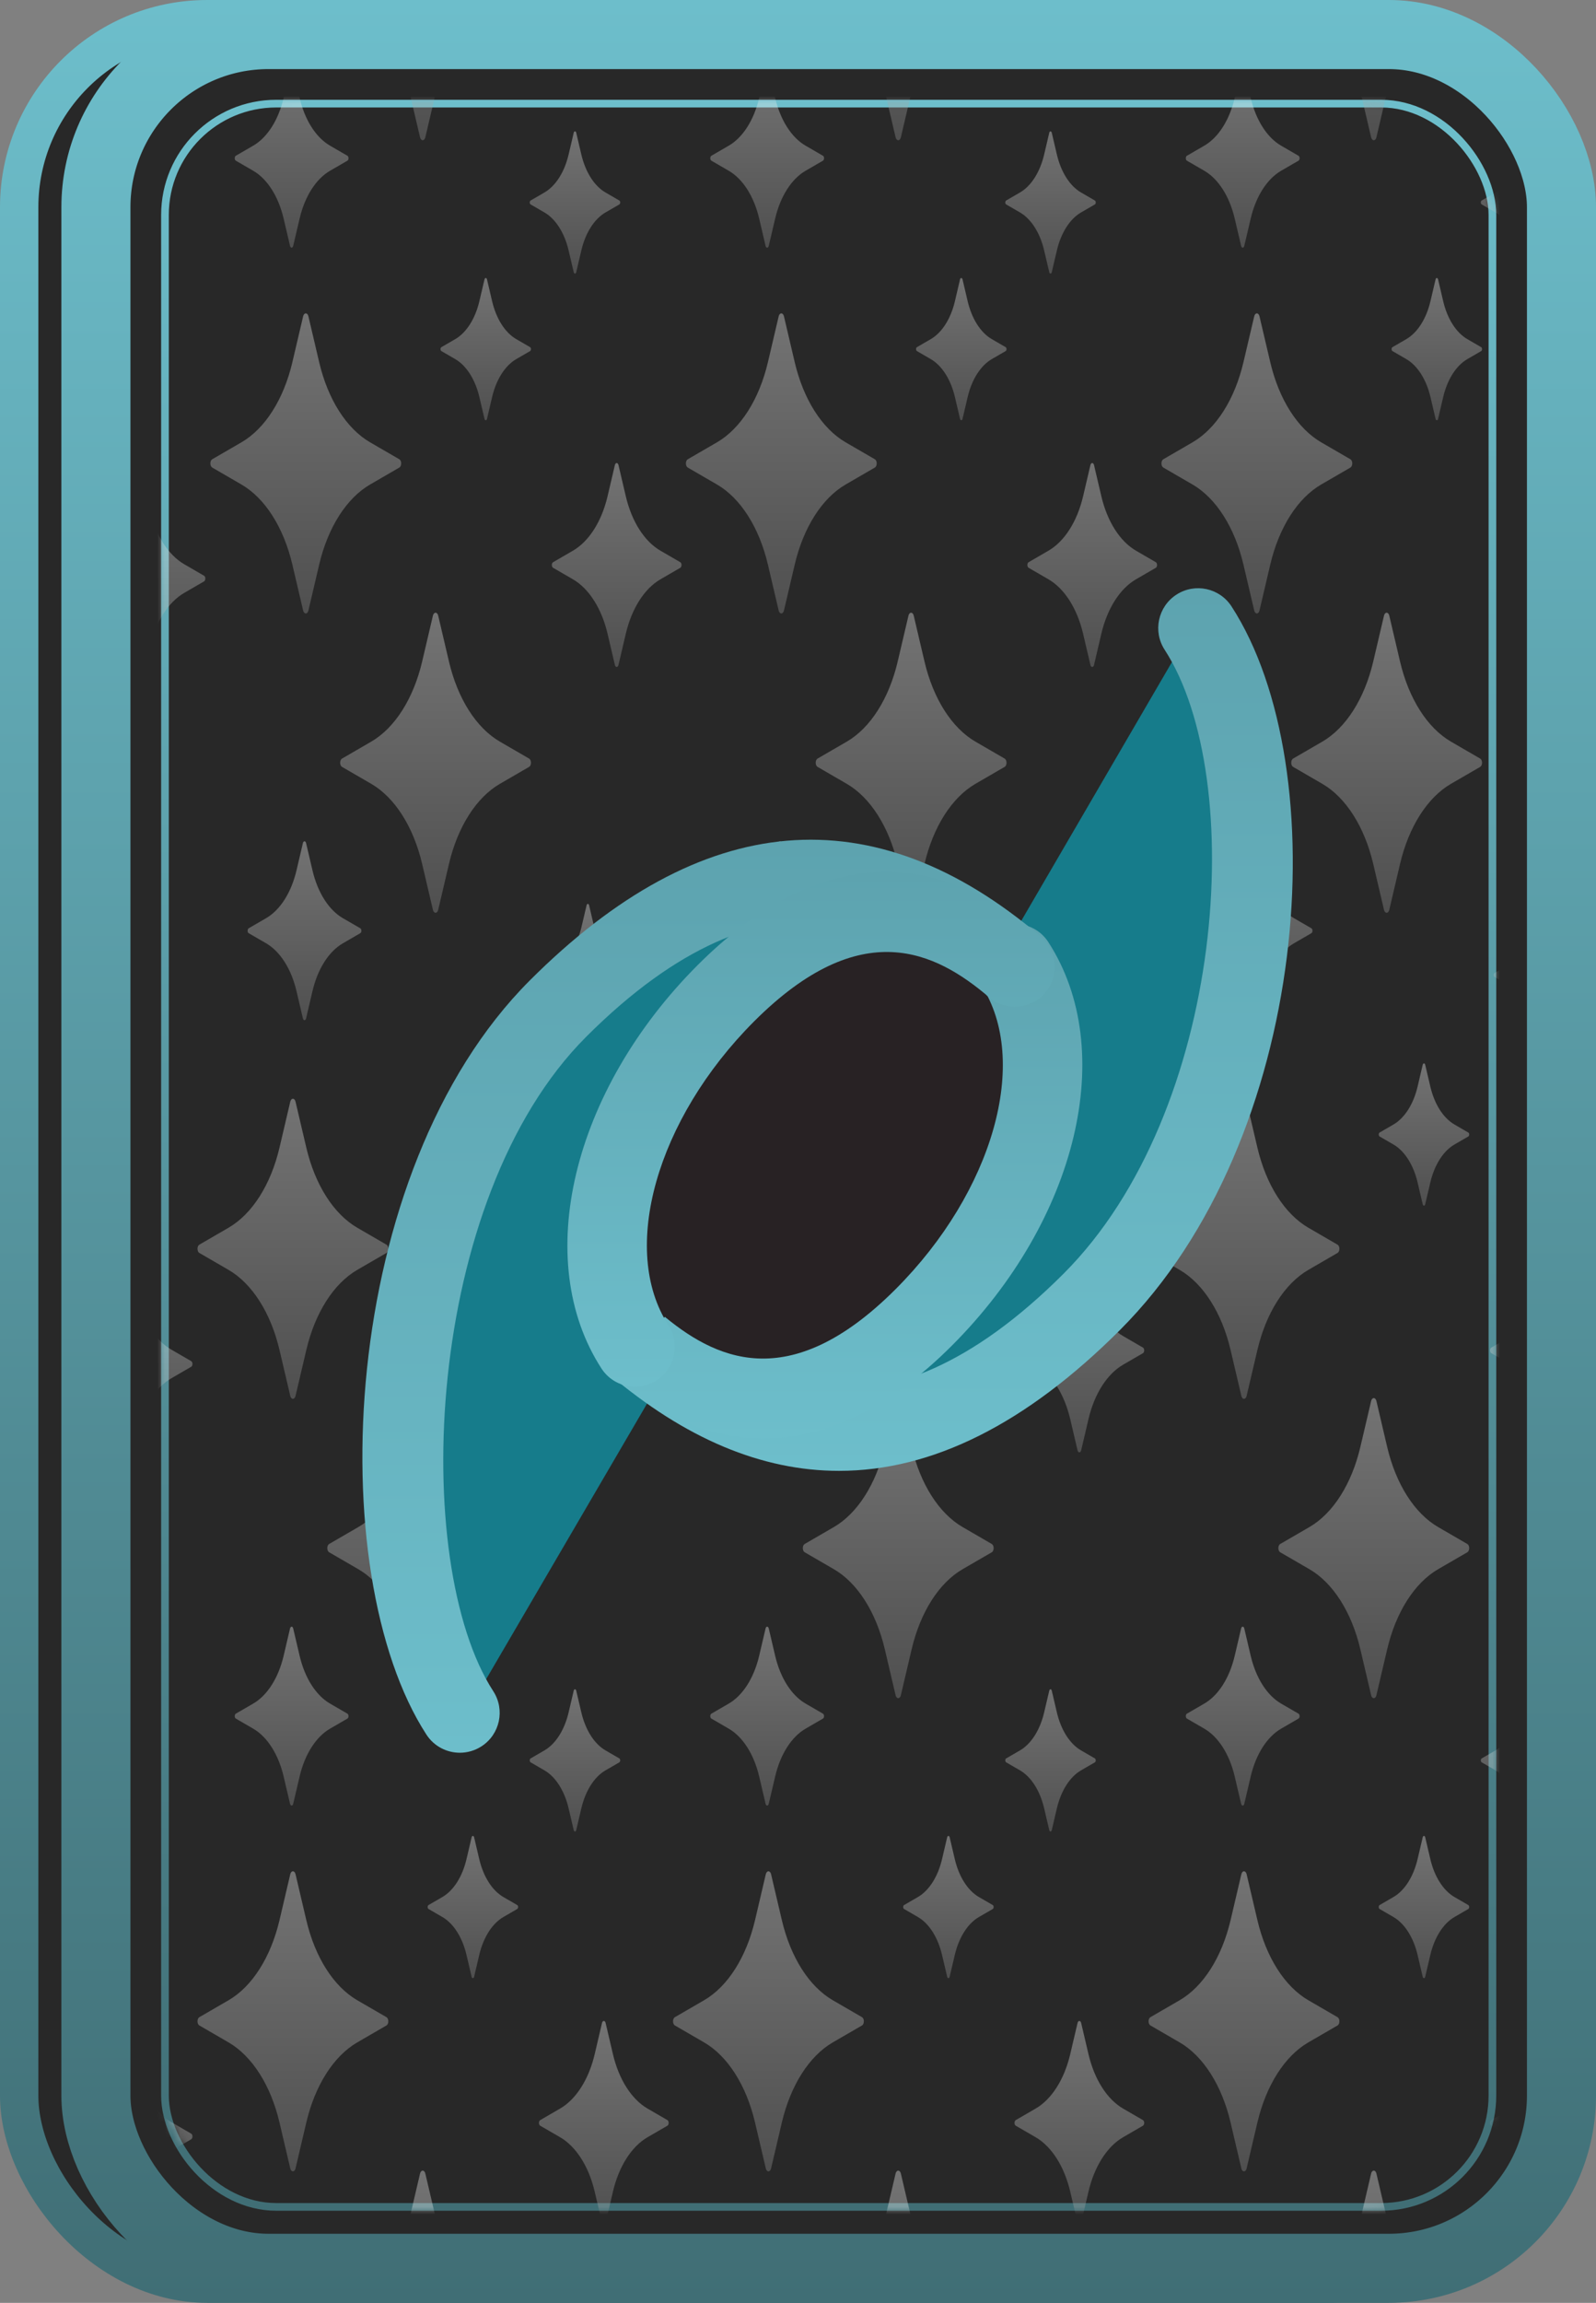 <svg width="208" height="300" viewBox="0 0 208 300" fill="none" xmlns="http://www.w3.org/2000/svg">
<rect x="0" y="0" width="208" height="300" fill="#808080" stroke="none"/>
<rect x="2.5" y="2.5" width="195" height="295" rx="24.5" fill="#282828" stroke="url(#paint0_linear_38_2803)" stroke-width="5"/>
<rect x="12.5" y="4.5" width="191" height="291" rx="22.5" fill="#282828" stroke="url(#paint1_linear_38_2803)" stroke-width="9"/>
<rect x="21.5" y="13.5" width="173" height="274" rx="14.5" fill="#282828" stroke="url(#paint2_linear_38_2803)"/>
<mask id="mask0_38_2803" style="mask-type:alpha" maskUnits="userSpaceOnUse" x="21" y="13" width="174" height="275">
<rect x="21.5" y="13.5" width="173" height="274" rx="16.5" fill="#282224" stroke="url(#paint3_linear_38_2803)"/>
</mask>
<g mask="url(#mask0_38_2803)">
<path d="M160.378 175.875L161.782 181.858C161.834 182.083 161.971 182.232 162.123 182.232C162.276 182.232 162.412 182.083 162.465 181.858L163.869 175.875C165.005 171.032 167.434 167.215 170.515 165.429L174.32 163.223C174.463 163.14 174.559 162.926 174.559 162.686C174.559 162.446 174.463 162.232 174.32 162.149L170.514 159.942C167.434 158.156 165.005 154.339 163.869 149.497L162.465 143.514C162.412 143.289 162.276 143.14 162.123 143.14C161.971 143.14 161.834 143.289 161.782 143.514L160.378 149.497C159.242 154.339 156.813 158.156 153.732 159.942L149.926 162.149C149.783 162.232 149.688 162.446 149.688 162.686C149.688 162.926 149.783 163.14 149.926 163.223L153.732 165.429C156.813 167.215 159.242 171.032 160.378 175.875Z" fill="url(#paint4_linear_38_2803)" fill-opacity="0.35"/>
<path d="M191.235 201.143L187.429 198.937C184.348 197.151 181.919 193.333 180.783 188.491L179.38 182.509C179.327 182.284 179.19 182.134 179.038 182.134C178.885 182.134 178.749 182.284 178.696 182.509L177.292 188.49C176.156 193.333 173.728 197.151 170.647 198.937L166.841 201.143C166.698 201.226 166.603 201.44 166.603 201.68C166.603 201.919 166.698 202.134 166.841 202.217L170.647 204.423C173.728 206.209 176.156 210.027 177.292 214.869L178.696 220.852C178.749 221.077 178.885 221.226 179.038 221.226C179.19 221.226 179.327 221.077 179.38 220.852L180.783 214.869C181.919 210.027 184.348 206.209 187.429 204.423L191.235 202.217C191.378 202.134 191.473 201.919 191.473 201.68C191.473 201.44 191.378 201.226 191.235 201.143Z" fill="url(#paint5_linear_38_2803)" fill-opacity="0.35"/>
<path d="M210.932 175.555L208.345 174.056C206.252 172.842 204.601 170.248 203.829 166.957L202.875 162.891C202.839 162.738 202.746 162.637 202.643 162.637C202.539 162.637 202.446 162.738 202.41 162.891L201.457 166.956C200.685 170.248 199.034 172.842 196.94 174.056L194.354 175.555C194.256 175.611 194.192 175.757 194.192 175.92C194.192 176.083 194.256 176.229 194.354 176.285L196.94 177.784C199.034 178.998 200.685 181.593 201.457 184.884L202.41 188.95C202.446 189.102 202.539 189.204 202.643 189.204C202.746 189.204 202.839 189.102 202.875 188.95L203.829 184.884C204.601 181.592 206.251 178.998 208.345 177.784L210.932 176.285C211.029 176.229 211.094 176.083 211.094 175.92C211.094 175.757 211.029 175.611 210.932 175.555Z" fill="url(#paint6_linear_38_2803)" fill-opacity="0.35"/>
<path d="M204.666 229.076L202.862 228.03C201.402 227.183 200.25 225.373 199.712 223.078L199.046 220.243C199.021 220.136 198.957 220.065 198.884 220.065C198.812 220.065 198.747 220.136 198.722 220.243L198.057 223.078C197.518 225.374 196.367 227.183 194.907 228.03L193.102 229.076C193.034 229.115 192.989 229.217 192.989 229.33C192.989 229.444 193.034 229.546 193.102 229.585L194.906 230.631C196.367 231.478 197.518 233.288 198.057 235.583L198.722 238.419C198.747 238.526 198.812 238.596 198.884 238.596C198.957 238.596 199.022 238.526 199.046 238.419L199.712 235.583C200.251 233.288 201.402 231.478 202.863 230.631L204.667 229.585C204.734 229.546 204.78 229.444 204.78 229.33C204.78 229.217 204.734 229.115 204.666 229.076Z" fill="url(#paint7_linear_38_2803)" fill-opacity="0.35"/>
<path d="M191.36 147.542L189.556 146.496C188.095 145.65 186.944 143.84 186.406 141.545L185.74 138.709C185.715 138.602 185.65 138.531 185.578 138.531C185.506 138.531 185.441 138.602 185.416 138.709L184.751 141.544C184.212 143.84 183.061 145.65 181.6 146.496L179.796 147.542C179.728 147.581 179.683 147.683 179.683 147.797C179.683 147.91 179.728 148.012 179.796 148.051L181.6 149.097C183.061 149.944 184.212 151.754 184.751 154.05L185.416 156.885C185.441 156.992 185.506 157.063 185.578 157.063C185.65 157.063 185.715 156.992 185.74 156.885L186.406 154.049C186.944 151.753 188.095 149.944 189.556 149.098L191.36 148.051C191.428 148.012 191.473 147.91 191.473 147.797C191.473 147.683 191.428 147.581 191.36 147.542Z" fill="url(#paint8_linear_38_2803)" fill-opacity="0.35"/>
<path d="M169.23 223.246L166.96 221.931C165.123 220.866 163.675 218.59 162.997 215.702L162.16 212.135C162.129 212.001 162.047 211.911 161.957 211.911C161.866 211.911 161.784 212.001 161.753 212.135L160.916 215.701C160.239 218.589 158.79 220.866 156.953 221.931L154.684 223.246C154.598 223.295 154.542 223.423 154.542 223.566C154.542 223.709 154.599 223.837 154.684 223.886L156.953 225.202C158.79 226.267 160.238 228.543 160.916 231.431L161.753 234.998C161.784 235.132 161.866 235.221 161.957 235.221C162.047 235.221 162.129 235.132 162.16 234.998L162.997 231.431C163.675 228.543 165.123 226.267 166.96 225.202L169.23 223.886C169.315 223.837 169.371 223.709 169.371 223.566C169.371 223.423 169.315 223.295 169.23 223.246Z" fill="url(#paint9_linear_38_2803)" fill-opacity="0.35"/>
<path d="M98.403 175.875L99.806 181.858C99.859 182.083 99.996 182.232 100.148 182.232C100.301 182.232 100.437 182.083 100.49 181.858L101.893 175.875C103.03 171.032 105.458 167.215 108.539 165.429L112.345 163.223C112.488 163.14 112.583 162.926 112.583 162.686C112.583 162.446 112.488 162.232 112.345 162.149L108.539 159.942C105.458 158.156 103.029 154.339 101.893 149.497L100.49 143.514C100.437 143.289 100.301 143.14 100.148 143.14C99.996 143.14 99.859 143.289 99.806 143.514L98.403 149.497C97.266 154.339 94.838 158.156 91.757 159.942L87.951 162.149C87.808 162.232 87.713 162.446 87.713 162.686C87.713 162.926 87.808 163.14 87.951 163.223L91.757 165.429C94.838 167.215 97.266 171.032 98.403 175.875Z" fill="url(#paint10_linear_38_2803)" fill-opacity="0.35"/>
<path d="M129.259 201.143L125.454 198.937C122.373 197.151 119.944 193.333 118.808 188.491L117.404 182.509C117.352 182.284 117.215 182.134 117.063 182.134C116.91 182.134 116.774 182.284 116.721 182.509L115.317 188.49C114.181 193.333 111.752 197.151 108.671 198.937L104.866 201.143C104.723 201.226 104.628 201.44 104.628 201.68C104.628 201.919 104.723 202.134 104.866 202.217L108.672 204.423C111.752 206.209 114.181 210.027 115.317 214.869L116.721 220.852C116.774 221.077 116.91 221.226 117.063 221.226C117.215 221.226 117.352 221.077 117.404 220.852L118.808 214.869C119.944 210.027 122.373 206.209 125.454 204.423L129.26 202.217C129.403 202.134 129.498 201.919 129.498 201.68C129.498 201.44 129.403 201.226 129.259 201.143Z" fill="url(#paint11_linear_38_2803)" fill-opacity="0.35"/>
<path d="M148.957 175.555L146.37 174.056C144.276 172.842 142.626 170.248 141.854 166.957L140.9 162.891C140.864 162.738 140.771 162.637 140.667 162.637C140.564 162.637 140.471 162.738 140.435 162.891L139.481 166.956C138.709 170.248 137.059 172.842 134.965 174.056L132.378 175.555C132.281 175.611 132.216 175.757 132.216 175.92C132.216 176.083 132.281 176.229 132.378 176.285L134.965 177.784C137.059 178.998 138.709 181.593 139.481 184.884L140.435 188.95C140.471 189.102 140.564 189.204 140.667 189.204C140.771 189.204 140.864 189.102 140.9 188.95L141.854 184.884C142.626 181.592 144.276 178.998 146.37 177.784L148.957 176.285C149.054 176.229 149.119 176.083 149.119 175.92C149.119 175.757 149.054 175.611 148.957 175.555Z" fill="url(#paint12_linear_38_2803)" fill-opacity="0.35"/>
<path d="M142.691 229.076L140.887 228.03C139.426 227.183 138.275 225.373 137.736 223.078L137.071 220.243C137.046 220.136 136.981 220.065 136.909 220.065C136.836 220.065 136.772 220.136 136.747 220.243L136.081 223.078C135.543 225.374 134.391 227.183 132.931 228.03L131.127 229.076C131.059 229.115 131.014 229.217 131.014 229.33C131.014 229.444 131.059 229.546 131.127 229.585L132.931 230.631C134.392 231.478 135.543 233.288 136.081 235.583L136.747 238.419C136.772 238.526 136.837 238.596 136.909 238.596C136.981 238.596 137.046 238.526 137.071 238.419L137.737 235.583C138.275 233.288 139.426 231.478 140.887 230.631L142.691 229.585C142.759 229.546 142.804 229.444 142.804 229.33C142.804 229.217 142.759 229.115 142.691 229.076Z" fill="url(#paint13_linear_38_2803)" fill-opacity="0.35"/>
<path d="M129.385 147.542L127.58 146.496C126.12 145.65 124.969 143.84 124.43 141.545L123.765 138.709C123.74 138.602 123.675 138.531 123.603 138.531C123.531 138.531 123.466 138.602 123.441 138.709L122.776 141.544C122.237 143.84 121.085 145.65 119.625 146.496L117.821 147.542C117.753 147.581 117.708 147.683 117.708 147.797C117.708 147.91 117.753 148.012 117.821 148.051L119.625 149.097C121.085 149.944 122.237 151.754 122.776 154.05L123.441 156.885C123.466 156.992 123.531 157.063 123.603 157.063C123.675 157.063 123.74 156.992 123.765 156.885L124.43 154.049C124.969 151.753 126.12 149.944 127.581 149.098L129.385 148.051C129.453 148.012 129.498 147.91 129.498 147.797C129.498 147.683 129.453 147.581 129.385 147.542Z" fill="url(#paint14_linear_38_2803)" fill-opacity="0.35"/>
<path d="M107.254 223.246L104.985 221.931C103.148 220.866 101.7 218.59 101.022 215.702L100.185 212.135C100.153 212.001 100.072 211.911 99.981 211.911C99.89 211.911 99.809 212.001 99.777 212.135L98.941 215.701C98.263 218.589 96.815 220.866 94.978 221.931L92.709 223.246C92.623 223.295 92.567 223.423 92.567 223.566C92.567 223.709 92.623 223.837 92.709 223.886L94.978 225.202C96.815 226.267 98.263 228.543 98.941 231.431L99.777 234.998C99.809 235.132 99.89 235.221 99.981 235.221C100.072 235.221 100.154 235.132 100.185 234.998L101.022 231.431C101.699 228.543 103.147 226.267 104.985 225.202L107.254 223.886C107.34 223.837 107.396 223.709 107.396 223.566C107.396 223.423 107.34 223.295 107.254 223.246Z" fill="url(#paint15_linear_38_2803)" fill-opacity="0.35"/>
<path d="M36.428 175.875L37.831 181.858C37.884 182.083 38.02 182.232 38.173 182.232C38.325 182.232 38.462 182.083 38.514 181.858L39.918 175.875C41.054 171.032 43.483 167.215 46.564 165.429L50.37 163.223C50.513 163.14 50.608 162.926 50.608 162.686C50.608 162.446 50.513 162.232 50.37 162.149L46.564 159.942C43.483 158.156 41.054 154.339 39.918 149.497L38.514 143.514C38.462 143.289 38.325 143.14 38.173 143.14C38.02 143.14 37.884 143.289 37.831 143.514L36.428 149.497C35.291 154.339 32.863 158.156 29.782 159.942L25.976 162.149C25.832 162.232 25.738 162.446 25.738 162.686C25.738 162.926 25.832 163.14 25.976 163.223L29.781 165.429C32.862 167.215 35.291 171.032 36.428 175.875Z" fill="url(#paint16_linear_38_2803)" fill-opacity="0.35"/>
<path d="M67.284 201.143L63.478 198.937C60.397 197.151 57.969 193.333 56.833 188.491L55.429 182.509C55.376 182.284 55.24 182.134 55.087 182.134C54.935 182.134 54.798 182.284 54.745 182.509L53.342 188.49C52.206 193.333 49.777 197.151 46.696 198.937L42.89 201.143C42.747 201.226 42.652 201.44 42.652 201.68C42.652 201.919 42.747 202.134 42.89 202.217L46.696 204.423C49.777 206.209 52.206 210.027 53.342 214.869L54.745 220.852C54.798 221.077 54.935 221.226 55.087 221.226C55.24 221.226 55.376 221.077 55.429 220.852L56.833 214.869C57.969 210.027 60.397 206.209 63.478 204.423L67.284 202.217C67.427 202.134 67.522 201.919 67.522 201.68C67.522 201.44 67.427 201.226 67.284 201.143Z" fill="url(#paint17_linear_38_2803)" fill-opacity="0.35"/>
<path d="M86.982 175.555L84.395 174.056C82.301 172.842 80.651 170.248 79.879 166.957L78.925 162.891C78.889 162.738 78.796 162.637 78.692 162.637C78.589 162.637 78.496 162.738 78.46 162.891L77.506 166.956C76.734 170.248 75.084 172.842 72.99 174.056L70.403 175.555C70.306 175.611 70.241 175.757 70.241 175.92C70.241 176.083 70.306 176.229 70.403 176.285L72.99 177.784C75.084 178.998 76.734 181.593 77.506 184.884L78.46 188.95C78.496 189.102 78.589 189.204 78.692 189.204C78.796 189.204 78.889 189.102 78.925 188.95L79.879 184.884C80.651 181.592 82.301 178.998 84.395 177.784L86.982 176.285C87.079 176.229 87.144 176.083 87.144 175.92C87.144 175.757 87.079 175.611 86.982 175.555Z" fill="url(#paint18_linear_38_2803)" fill-opacity="0.35"/>
<path d="M80.716 229.076L78.911 228.03C77.451 227.183 76.3 225.373 75.761 223.078L75.096 220.243C75.071 220.136 75.006 220.065 74.933 220.065C74.861 220.065 74.796 220.136 74.772 220.243L74.106 223.078C73.567 225.374 72.416 227.183 70.956 228.03L69.151 229.076C69.084 229.115 69.039 229.217 69.039 229.33C69.039 229.444 69.084 229.546 69.151 229.585L70.956 230.631C72.416 231.478 73.568 233.288 74.106 235.583L74.772 238.419C74.797 238.526 74.862 238.596 74.934 238.596C75.006 238.596 75.071 238.526 75.096 238.419L75.761 235.583C76.3 233.288 77.451 231.478 78.912 230.631L80.716 229.585C80.784 229.546 80.829 229.444 80.829 229.33C80.829 229.217 80.784 229.115 80.716 229.076Z" fill="url(#paint19_linear_38_2803)" fill-opacity="0.35"/>
<path d="M67.41 147.542L65.605 146.496C64.145 145.65 62.993 143.84 62.455 141.545L61.789 138.709C61.765 138.602 61.7 138.531 61.627 138.531C61.555 138.531 61.49 138.602 61.466 138.709L60.8 141.544C60.262 143.84 59.11 145.65 57.65 146.496L55.845 147.542C55.778 147.581 55.733 147.683 55.733 147.797C55.733 147.91 55.778 148.012 55.845 148.051L57.65 149.097C59.11 149.944 60.262 151.754 60.8 154.05L61.466 156.885C61.49 156.992 61.555 157.063 61.627 157.063C61.7 157.063 61.765 156.992 61.789 156.885L62.455 154.049C62.994 151.753 64.145 149.944 65.606 149.098L67.41 148.051C67.478 148.012 67.523 147.91 67.523 147.797C67.523 147.683 67.478 147.581 67.41 147.542Z" fill="url(#paint20_linear_38_2803)" fill-opacity="0.35"/>
<path d="M45.279 223.246L43.01 221.931C41.173 220.866 39.724 218.59 39.047 215.702L38.21 212.135C38.178 212.001 38.097 211.911 38.006 211.911C37.915 211.911 37.834 212.001 37.802 212.135L36.965 215.701C36.288 218.589 34.84 220.866 33.002 221.931L30.733 223.246C30.648 223.295 30.591 223.423 30.591 223.566C30.591 223.709 30.648 223.837 30.733 223.886L33.002 225.202C34.84 226.267 36.288 228.543 36.965 231.431L37.802 234.998C37.834 235.132 37.915 235.221 38.006 235.221C38.097 235.221 38.178 235.132 38.21 234.998L39.047 231.431C39.724 228.543 41.172 226.267 43.009 225.202L45.279 223.886C45.364 223.837 45.421 223.709 45.421 223.566C45.421 223.423 45.364 223.295 45.279 223.246Z" fill="url(#paint21_linear_38_2803)" fill-opacity="0.35"/>
<path d="M24.921 177.322L22.335 175.823C20.241 174.609 18.59 172.015 17.818 168.724L16.864 164.658C16.828 164.505 16.736 164.404 16.632 164.404C16.529 164.404 16.436 164.505 16.4 164.658L15.446 168.723C14.674 172.015 13.023 174.609 10.929 175.823L8.343 177.322C8.246 177.378 8.181 177.524 8.181 177.687C8.181 177.85 8.246 177.996 8.343 178.052L10.93 179.551C13.023 180.765 14.674 183.36 15.446 186.651L16.4 190.717C16.436 190.869 16.529 190.971 16.632 190.971C16.736 190.971 16.828 190.869 16.864 190.717L17.818 186.651C18.59 183.359 20.241 180.765 22.335 179.551L24.921 178.052C25.018 177.996 25.083 177.85 25.083 177.687C25.083 177.524 25.018 177.378 24.921 177.322Z" fill="url(#paint22_linear_38_2803)" fill-opacity="0.35"/>
<path d="M160.378 276.514L161.782 282.496C161.834 282.721 161.971 282.87 162.123 282.87C162.276 282.87 162.412 282.721 162.465 282.496L163.869 276.514C165.005 271.671 167.434 267.853 170.515 266.067L174.32 263.861C174.463 263.778 174.559 263.564 174.559 263.324C174.559 263.084 174.463 262.87 174.32 262.787L170.514 260.581C167.434 258.795 165.005 254.977 163.869 250.135L162.465 244.153C162.412 243.928 162.276 243.778 162.123 243.778C161.971 243.778 161.834 243.928 161.782 244.153L160.378 250.135C159.242 254.977 156.813 258.795 153.732 260.581L149.926 262.787C149.783 262.87 149.688 263.084 149.688 263.324C149.688 263.564 149.783 263.778 149.926 263.861L153.732 266.067C156.813 267.853 159.242 271.67 160.378 276.514Z" fill="url(#paint23_linear_38_2803)" fill-opacity="0.35"/>
<path d="M191.235 301.781L187.429 299.575C184.348 297.789 181.919 293.971 180.783 289.129L179.38 283.147C179.327 282.922 179.19 282.772 179.038 282.772C178.885 282.772 178.749 282.922 178.696 283.147L177.292 289.129C176.156 293.971 173.728 297.789 170.647 299.575L166.841 301.781C166.698 301.864 166.603 302.078 166.603 302.318C166.603 302.558 166.698 302.772 166.841 302.855L170.647 305.062C173.728 306.848 176.156 310.665 177.292 315.507L178.696 321.49C178.749 321.715 178.885 321.864 179.038 321.864C179.19 321.864 179.327 321.715 179.38 321.49L180.783 315.507C181.919 310.665 184.348 306.847 187.429 305.062L191.235 302.855C191.378 302.772 191.473 302.558 191.473 302.318C191.473 302.078 191.378 301.864 191.235 301.781Z" fill="url(#paint24_linear_38_2803)" fill-opacity="0.35"/>
<path d="M210.932 276.193L208.345 274.694C206.252 273.48 204.601 270.886 203.829 267.595L202.875 263.529C202.839 263.377 202.746 263.275 202.643 263.275C202.539 263.275 202.446 263.377 202.41 263.529L201.457 267.594C200.685 270.886 199.034 273.48 196.94 274.694L194.354 276.193C194.256 276.25 194.192 276.395 194.192 276.558C194.192 276.721 194.256 276.867 194.354 276.923L196.94 278.422C199.034 279.636 200.685 282.231 201.457 285.522L202.41 289.588C202.446 289.741 202.539 289.842 202.643 289.842C202.746 289.842 202.839 289.741 202.875 289.588L203.829 285.522C204.601 282.23 206.251 279.636 208.345 278.423L210.932 276.923C211.029 276.867 211.094 276.721 211.094 276.558C211.094 276.395 211.029 276.25 210.932 276.193Z" fill="url(#paint25_linear_38_2803)" fill-opacity="0.35"/>
<path d="M191.36 248.18L189.556 247.135C188.095 246.288 186.944 244.479 186.406 242.183L185.74 239.347C185.715 239.24 185.65 239.17 185.578 239.17C185.506 239.17 185.441 239.24 185.416 239.347L184.751 242.182C184.212 244.478 183.061 246.288 181.6 247.134L179.796 248.18C179.728 248.219 179.683 248.321 179.683 248.435C179.683 248.548 179.728 248.65 179.796 248.689L181.6 249.735C183.061 250.582 184.212 252.392 184.751 254.688L185.416 257.523C185.441 257.63 185.506 257.701 185.578 257.701C185.65 257.701 185.715 257.63 185.74 257.523L186.406 254.688C186.944 252.392 188.095 250.582 189.556 249.736L191.36 248.69C191.428 248.65 191.473 248.549 191.473 248.435C191.473 248.321 191.428 248.22 191.36 248.18Z" fill="url(#paint26_linear_38_2803)" fill-opacity="0.35"/>
<path d="M98.403 276.514L99.806 282.496C99.859 282.721 99.996 282.87 100.148 282.87C100.301 282.87 100.437 282.721 100.49 282.496L101.893 276.514C103.03 271.671 105.458 267.853 108.539 266.067L112.345 263.861C112.488 263.778 112.583 263.564 112.583 263.324C112.583 263.084 112.488 262.87 112.345 262.787L108.539 260.581C105.458 258.795 103.029 254.977 101.893 250.135L100.49 244.153C100.437 243.928 100.301 243.778 100.148 243.778C99.996 243.778 99.859 243.928 99.806 244.153L98.403 250.135C97.266 254.977 94.838 258.795 91.757 260.581L87.951 262.787C87.808 262.87 87.713 263.084 87.713 263.324C87.713 263.564 87.808 263.778 87.951 263.861L91.757 266.067C94.838 267.853 97.266 271.67 98.403 276.514Z" fill="url(#paint27_linear_38_2803)" fill-opacity="0.35"/>
<path d="M129.259 301.781L125.454 299.575C122.373 297.789 119.944 293.971 118.808 289.129L117.404 283.147C117.352 282.922 117.215 282.772 117.063 282.772C116.91 282.772 116.774 282.922 116.721 283.147L115.317 289.129C114.181 293.971 111.752 297.789 108.671 299.575L104.866 301.781C104.723 301.864 104.628 302.078 104.628 302.318C104.628 302.558 104.723 302.772 104.866 302.855L108.672 305.062C111.752 306.848 114.181 310.665 115.317 315.507L116.721 321.49C116.774 321.715 116.91 321.864 117.063 321.864C117.215 321.864 117.352 321.715 117.404 321.49L118.808 315.507C119.944 310.665 122.373 306.847 125.454 305.062L129.26 302.855C129.403 302.772 129.498 302.558 129.498 302.318C129.498 302.078 129.403 301.864 129.259 301.781Z" fill="url(#paint28_linear_38_2803)" fill-opacity="0.35"/>
<path d="M148.957 276.193L146.37 274.694C144.276 273.48 142.626 270.886 141.854 267.595L140.9 263.529C140.864 263.377 140.771 263.275 140.667 263.275C140.564 263.275 140.471 263.377 140.435 263.529L139.481 267.594C138.709 270.886 137.059 273.48 134.965 274.694L132.378 276.193C132.281 276.25 132.216 276.395 132.216 276.558C132.216 276.721 132.281 276.867 132.378 276.923L134.965 278.422C137.059 279.636 138.709 282.231 139.481 285.522L140.435 289.588C140.471 289.741 140.564 289.842 140.667 289.842C140.771 289.842 140.864 289.741 140.9 289.588L141.854 285.522C142.626 282.23 144.276 279.636 146.37 278.423L148.957 276.923C149.054 276.867 149.119 276.721 149.119 276.558C149.119 276.395 149.054 276.25 148.957 276.193Z" fill="url(#paint29_linear_38_2803)" fill-opacity="0.35"/>
<path d="M129.385 248.18L127.58 247.135C126.12 246.288 124.969 244.479 124.43 242.183L123.765 239.347C123.74 239.24 123.675 239.17 123.603 239.17C123.531 239.17 123.466 239.24 123.441 239.347L122.776 242.182C122.237 244.478 121.085 246.288 119.625 247.134L117.821 248.18C117.753 248.219 117.708 248.321 117.708 248.435C117.708 248.548 117.753 248.65 117.821 248.689L119.625 249.735C121.085 250.582 122.237 252.392 122.776 254.688L123.441 257.523C123.466 257.63 123.531 257.701 123.603 257.701C123.675 257.701 123.74 257.63 123.765 257.523L124.43 254.688C124.969 252.392 126.12 250.582 127.581 249.736L129.385 248.69C129.453 248.65 129.498 248.549 129.498 248.435C129.498 248.321 129.453 248.22 129.385 248.18Z" fill="url(#paint30_linear_38_2803)" fill-opacity="0.35"/>
<path d="M36.428 276.514L37.831 282.496C37.884 282.721 38.02 282.87 38.173 282.87C38.325 282.87 38.462 282.721 38.514 282.496L39.918 276.514C41.054 271.671 43.483 267.853 46.564 266.067L50.37 263.861C50.513 263.778 50.608 263.564 50.608 263.324C50.608 263.084 50.513 262.87 50.37 262.787L46.564 260.581C43.483 258.795 41.054 254.977 39.918 250.135L38.514 244.153C38.462 243.928 38.325 243.778 38.173 243.778C38.02 243.778 37.884 243.928 37.831 244.153L36.428 250.135C35.291 254.977 32.863 258.795 29.782 260.581L25.976 262.787C25.832 262.87 25.738 263.084 25.738 263.324C25.738 263.564 25.832 263.778 25.976 263.861L29.781 266.067C32.862 267.853 35.291 271.67 36.428 276.514Z" fill="url(#paint31_linear_38_2803)" fill-opacity="0.35"/>
<path d="M67.284 301.781L63.478 299.575C60.397 297.789 57.969 293.971 56.833 289.129L55.429 283.147C55.376 282.922 55.24 282.772 55.087 282.772C54.935 282.772 54.798 282.922 54.745 283.147L53.342 289.129C52.206 293.971 49.777 297.789 46.696 299.575L42.89 301.781C42.747 301.864 42.652 302.078 42.652 302.318C42.652 302.558 42.747 302.772 42.89 302.855L46.696 305.062C49.777 306.848 52.206 310.665 53.342 315.507L54.745 321.49C54.798 321.715 54.935 321.864 55.087 321.864C55.24 321.864 55.376 321.715 55.429 321.49L56.833 315.507C57.969 310.665 60.397 306.847 63.478 305.062L67.284 302.855C67.427 302.772 67.522 302.558 67.522 302.318C67.522 302.078 67.427 301.864 67.284 301.781Z" fill="url(#paint32_linear_38_2803)" fill-opacity="0.35"/>
<path d="M86.982 276.193L84.395 274.694C82.301 273.48 80.651 270.886 79.879 267.595L78.925 263.529C78.889 263.377 78.796 263.275 78.692 263.275C78.589 263.275 78.496 263.377 78.46 263.529L77.506 267.594C76.734 270.886 75.084 273.48 72.99 274.694L70.403 276.193C70.306 276.25 70.241 276.395 70.241 276.558C70.241 276.721 70.306 276.867 70.403 276.923L72.99 278.422C75.084 279.636 76.734 282.231 77.506 285.522L78.46 289.588C78.496 289.741 78.589 289.842 78.692 289.842C78.796 289.842 78.889 289.741 78.925 289.588L79.879 285.522C80.651 282.23 82.301 279.636 84.395 278.423L86.982 276.923C87.079 276.867 87.144 276.721 87.144 276.558C87.144 276.395 87.079 276.25 86.982 276.193Z" fill="url(#paint33_linear_38_2803)" fill-opacity="0.35"/>
<path d="M67.41 248.18L65.605 247.135C64.145 246.288 62.993 244.479 62.455 242.183L61.789 239.347C61.765 239.24 61.7 239.17 61.627 239.17C61.555 239.17 61.49 239.24 61.466 239.347L60.8 242.182C60.262 244.478 59.11 246.288 57.65 247.134L55.845 248.18C55.778 248.219 55.733 248.321 55.733 248.435C55.733 248.548 55.778 248.65 55.845 248.689L57.65 249.735C59.11 250.582 60.262 252.392 60.8 254.688L61.466 257.523C61.49 257.63 61.555 257.701 61.627 257.701C61.7 257.701 61.765 257.63 61.789 257.523L62.455 254.688C62.994 252.392 64.145 250.582 65.606 249.736L67.41 248.69C67.478 248.65 67.523 248.549 67.523 248.435C67.523 248.321 67.478 248.22 67.41 248.18Z" fill="url(#paint34_linear_38_2803)" fill-opacity="0.35"/>
<path d="M24.921 277.96L22.335 276.461C20.241 275.247 18.59 272.653 17.818 269.362L16.864 265.296C16.828 265.143 16.736 265.042 16.632 265.042C16.529 265.042 16.436 265.143 16.4 265.296L15.446 269.361C14.674 272.653 13.023 275.247 10.929 276.461L8.343 277.96C8.246 278.016 8.181 278.162 8.181 278.325C8.181 278.488 8.246 278.634 8.343 278.69L10.93 280.189C13.023 281.403 14.674 283.998 15.446 287.289L16.4 291.355C16.436 291.507 16.529 291.609 16.632 291.609C16.736 291.609 16.828 291.507 16.864 291.355L17.818 287.289C18.59 283.997 20.241 281.403 22.335 280.189L24.921 278.69C25.018 278.634 25.083 278.488 25.083 278.325C25.083 278.162 25.018 278.016 24.921 277.96Z" fill="url(#paint35_linear_38_2803)" fill-opacity="0.35"/>
<path d="M162.055 73.56L163.459 79.542C163.512 79.767 163.648 79.917 163.801 79.917C163.953 79.917 164.09 79.767 164.142 79.542L165.546 73.56C166.682 68.717 169.111 64.899 172.192 63.114L175.998 60.907C176.141 60.824 176.236 60.61 176.236 60.37C176.236 60.131 176.141 59.916 175.998 59.833L172.192 57.627C169.111 55.841 166.682 52.024 165.546 47.181L164.142 41.199C164.09 40.974 163.953 40.825 163.801 40.825C163.648 40.825 163.512 40.974 163.459 41.199L162.055 47.181C160.919 52.024 158.491 55.841 155.41 57.627L151.603 59.833C151.46 59.916 151.365 60.131 151.365 60.37C151.365 60.61 151.46 60.824 151.603 60.907L155.409 63.114C158.49 64.899 160.919 68.717 162.055 73.56Z" fill="url(#paint36_linear_38_2803)" fill-opacity="0.35"/>
<path d="M192.912 98.827L189.106 96.621C186.025 94.835 183.596 91.018 182.46 86.175L181.057 80.193C181.004 79.968 180.868 79.819 180.715 79.819C180.563 79.819 180.426 79.968 180.373 80.193L178.97 86.175C177.834 91.018 175.405 94.835 172.324 96.621L168.518 98.827C168.375 98.91 168.28 99.124 168.28 99.364C168.28 99.604 168.375 99.818 168.518 99.901L172.324 102.108C175.405 103.894 177.834 107.711 178.97 112.554L180.373 118.536C180.426 118.761 180.563 118.911 180.715 118.911C180.868 118.911 181.004 118.761 181.057 118.536L182.46 112.554C183.597 107.711 186.025 103.894 189.106 102.108L192.912 99.901C193.055 99.818 193.15 99.604 193.15 99.364C193.15 99.124 193.055 98.91 192.912 98.827Z" fill="url(#paint37_linear_38_2803)" fill-opacity="0.35"/>
<path d="M206.344 126.76L204.539 125.714C203.079 124.867 201.927 123.058 201.389 120.763L200.723 117.927C200.698 117.82 200.634 117.75 200.561 117.75C200.489 117.75 200.424 117.82 200.399 117.927L199.734 120.763C199.195 123.058 198.044 124.868 196.584 125.714L194.779 126.76C194.711 126.799 194.666 126.901 194.666 127.015C194.666 127.128 194.711 127.23 194.779 127.269L196.583 128.316C198.044 129.162 199.195 130.972 199.734 133.268L200.4 136.104C200.424 136.21 200.489 136.281 200.562 136.281C200.634 136.281 200.699 136.21 200.723 136.104L201.389 133.268C201.928 130.972 203.079 129.162 204.54 128.316L206.344 127.269C206.412 127.23 206.457 127.128 206.457 127.015C206.457 126.901 206.412 126.799 206.344 126.76Z" fill="url(#paint38_linear_38_2803)" fill-opacity="0.35"/>
<path d="M193.037 45.227L191.233 44.181C189.772 43.334 188.621 41.525 188.083 39.229L187.417 36.394C187.392 36.287 187.328 36.216 187.255 36.216C187.183 36.216 187.118 36.287 187.093 36.393L186.428 39.228C185.889 41.524 184.738 43.334 183.277 44.181L181.473 45.227C181.405 45.266 181.36 45.367 181.36 45.481C181.36 45.595 181.405 45.697 181.473 45.736L183.277 46.782C184.738 47.629 185.889 49.438 186.428 51.734L187.093 54.57C187.118 54.676 187.183 54.747 187.255 54.747C187.328 54.747 187.392 54.676 187.417 54.57L188.083 51.734C188.621 49.438 189.773 47.629 191.233 46.782L193.038 45.736C193.105 45.697 193.15 45.595 193.15 45.481C193.15 45.368 193.105 45.266 193.037 45.227Z" fill="url(#paint39_linear_38_2803)" fill-opacity="0.35"/>
<path d="M170.907 120.93L168.637 119.615C166.8 118.551 165.352 116.274 164.674 113.386L163.837 109.819C163.806 109.685 163.725 109.596 163.634 109.596C163.543 109.596 163.461 109.685 163.43 109.819L162.593 113.386C161.916 116.274 160.467 118.55 158.63 119.615L156.361 120.93C156.275 120.979 156.219 121.108 156.219 121.25C156.219 121.393 156.276 121.522 156.361 121.571L158.63 122.886C160.467 123.951 161.915 126.228 162.593 129.115L163.43 132.682C163.461 132.817 163.543 132.906 163.634 132.906C163.725 132.906 163.806 132.817 163.837 132.682L164.674 129.115C165.352 126.228 166.8 123.951 168.637 122.886L170.907 121.571C170.992 121.522 171.049 121.393 171.049 121.25C171.049 121.108 170.992 120.979 170.907 120.93Z" fill="url(#paint40_linear_38_2803)" fill-opacity="0.35"/>
<path d="M100.08 73.56L101.484 79.542C101.536 79.767 101.673 79.917 101.825 79.917C101.978 79.917 102.114 79.767 102.167 79.542L103.571 73.56C104.707 68.717 107.136 64.899 110.216 63.114L114.022 60.907C114.165 60.824 114.26 60.61 114.26 60.37C114.26 60.131 114.165 59.916 114.022 59.833L110.216 57.627C107.135 55.841 104.707 52.024 103.571 47.181L102.167 41.199C102.114 40.974 101.978 40.825 101.825 40.825C101.673 40.825 101.536 40.974 101.484 41.199L100.08 47.181C98.944 52.024 96.515 55.841 93.434 57.627L89.628 59.833C89.485 59.916 89.39 60.131 89.39 60.37C89.39 60.61 89.485 60.824 89.628 60.907L93.434 63.114C96.515 64.899 98.944 68.717 100.08 73.56Z" fill="url(#paint41_linear_38_2803)" fill-opacity="0.35"/>
<path d="M130.937 98.827L127.131 96.621C124.05 94.835 121.621 91.018 120.485 86.175L119.081 80.193C119.029 79.968 118.892 79.819 118.74 79.819C118.587 79.819 118.451 79.968 118.398 80.193L116.994 86.175C115.858 91.018 113.429 94.835 110.349 96.621L106.543 98.827C106.4 98.91 106.305 99.124 106.305 99.364C106.305 99.604 106.4 99.818 106.543 99.901L110.349 102.108C113.43 103.894 115.858 107.711 116.994 112.554L118.398 118.536C118.451 118.761 118.587 118.911 118.74 118.911C118.892 118.911 119.029 118.761 119.081 118.536L120.485 112.554C121.621 107.711 124.05 103.894 127.131 102.108L130.937 99.901C131.08 99.818 131.175 99.604 131.175 99.364C131.175 99.124 131.08 98.91 130.937 98.827Z" fill="url(#paint42_linear_38_2803)" fill-opacity="0.35"/>
<path d="M150.634 73.24L148.047 71.74C145.954 70.526 144.303 67.932 143.531 64.641L142.577 60.575C142.541 60.423 142.448 60.321 142.345 60.321C142.241 60.321 142.148 60.423 142.112 60.575L141.159 64.641C140.386 67.932 138.736 70.526 136.642 71.74L134.056 73.24C133.958 73.296 133.894 73.441 133.894 73.604C133.894 73.767 133.958 73.913 134.056 73.969L136.642 75.468C138.736 76.683 140.386 79.277 141.159 82.568L142.112 86.634C142.148 86.787 142.241 86.889 142.345 86.889C142.448 86.889 142.541 86.787 142.577 86.634L143.531 82.568C144.303 79.277 145.953 76.683 148.047 75.469L150.634 73.969C150.731 73.913 150.796 73.767 150.796 73.604C150.796 73.441 150.731 73.296 150.634 73.24Z" fill="url(#paint43_linear_38_2803)" fill-opacity="0.35"/>
<path d="M144.368 126.76L142.564 125.714C141.103 124.867 139.952 123.058 139.413 120.763L138.748 117.927C138.723 117.82 138.658 117.75 138.586 117.75C138.514 117.75 138.449 117.82 138.424 117.927L137.758 120.763C137.22 123.058 136.069 124.868 134.608 125.714L132.804 126.76C132.736 126.799 132.691 126.901 132.691 127.015C132.691 127.128 132.736 127.23 132.804 127.269L134.608 128.316C136.069 129.162 137.22 130.972 137.759 133.268L138.424 136.104C138.449 136.21 138.514 136.281 138.586 136.281C138.658 136.281 138.723 136.21 138.748 136.104L139.414 133.268C139.952 130.972 141.104 129.162 142.564 128.316L144.368 127.269C144.436 127.23 144.481 127.128 144.481 127.015C144.481 126.901 144.436 126.799 144.368 126.76Z" fill="url(#paint44_linear_38_2803)" fill-opacity="0.35"/>
<path d="M131.062 45.227L129.258 44.181C127.797 43.334 126.646 41.525 126.108 39.229L125.442 36.394C125.417 36.287 125.352 36.216 125.28 36.216C125.208 36.216 125.143 36.287 125.118 36.393L124.453 39.228C123.914 41.524 122.763 43.334 121.302 44.181L119.498 45.227C119.43 45.266 119.385 45.367 119.385 45.481C119.385 45.595 119.43 45.697 119.498 45.736L121.302 46.782C122.763 47.629 123.914 49.438 124.453 51.734L125.118 54.57C125.143 54.676 125.208 54.747 125.28 54.747C125.352 54.747 125.417 54.676 125.442 54.57L126.108 51.734C126.646 49.438 127.797 47.629 129.258 46.782L131.062 45.736C131.13 45.697 131.175 45.595 131.175 45.481C131.175 45.368 131.13 45.266 131.062 45.227Z" fill="url(#paint45_linear_38_2803)" fill-opacity="0.35"/>
<path d="M108.931 120.93L106.662 119.615C104.825 118.551 103.377 116.274 102.699 113.386L101.862 109.819C101.831 109.685 101.749 109.596 101.658 109.596C101.567 109.596 101.486 109.685 101.455 109.819L100.618 113.386C99.941 116.274 98.492 118.55 96.655 119.615L94.386 120.93C94.3 120.979 94.244 121.108 94.244 121.25C94.244 121.393 94.3 121.522 94.386 121.571L96.655 122.886C98.492 123.951 99.94 126.228 100.618 129.115L101.455 132.682C101.486 132.817 101.567 132.906 101.658 132.906C101.749 132.906 101.831 132.817 101.862 132.682L102.699 129.115C103.377 126.228 104.825 123.951 106.662 122.886L108.931 121.571C109.017 121.522 109.073 121.393 109.073 121.25C109.073 121.108 109.017 120.979 108.931 120.93Z" fill="url(#paint46_linear_38_2803)" fill-opacity="0.35"/>
<path d="M38.105 73.56L39.508 79.542C39.561 79.767 39.698 79.917 39.85 79.917C40.003 79.917 40.139 79.767 40.192 79.542L41.595 73.56C42.732 68.717 45.16 64.899 48.241 63.114L52.047 60.907C52.19 60.824 52.285 60.61 52.285 60.37C52.285 60.131 52.19 59.916 52.047 59.833L48.241 57.627C45.16 55.841 42.731 52.024 41.595 47.181L40.192 41.199C40.139 40.974 40.003 40.825 39.85 40.825C39.698 40.825 39.561 40.974 39.508 41.199L38.105 47.181C36.968 52.024 34.54 55.841 31.459 57.627L27.653 59.833C27.51 59.916 27.415 60.131 27.415 60.37C27.415 60.61 27.51 60.824 27.653 60.907L31.459 63.114C34.54 64.899 36.968 68.717 38.105 73.56Z" fill="url(#paint47_linear_38_2803)" fill-opacity="0.35"/>
<path d="M68.961 98.827L65.156 96.621C62.075 94.835 59.646 91.018 58.51 86.175L57.106 80.193C57.053 79.968 56.917 79.819 56.765 79.819C56.612 79.819 56.476 79.968 56.423 80.193L55.019 86.175C53.883 91.018 51.454 94.835 48.373 96.621L44.568 98.827C44.425 98.91 44.33 99.124 44.33 99.364C44.33 99.604 44.425 99.818 44.568 99.901L48.374 102.108C51.455 103.894 53.883 107.711 55.019 112.554L56.423 118.536C56.476 118.761 56.612 118.911 56.765 118.911C56.917 118.911 57.053 118.761 57.106 118.536L58.51 112.554C59.646 107.711 62.075 103.894 65.156 102.108L68.962 99.901C69.105 99.818 69.2 99.604 69.2 99.364C69.2 99.124 69.105 98.91 68.961 98.827Z" fill="url(#paint48_linear_38_2803)" fill-opacity="0.35"/>
<path d="M88.659 73.24L86.072 71.74C83.978 70.526 82.328 67.932 81.556 64.641L80.602 60.575C80.566 60.423 80.473 60.321 80.37 60.321C80.266 60.321 80.173 60.423 80.137 60.575L79.184 64.641C78.411 67.932 76.761 70.526 74.667 71.74L72.081 73.24C71.983 73.296 71.918 73.441 71.918 73.604C71.918 73.767 71.983 73.913 72.081 73.969L74.667 75.468C76.761 76.683 78.411 79.277 79.184 82.568L80.137 86.634C80.173 86.787 80.266 86.889 80.37 86.889C80.473 86.889 80.566 86.787 80.602 86.634L81.556 82.568C82.328 79.277 83.978 76.683 86.072 75.469L88.659 73.969C88.756 73.913 88.821 73.767 88.821 73.604C88.821 73.441 88.756 73.296 88.659 73.24Z" fill="url(#paint49_linear_38_2803)" fill-opacity="0.35"/>
<path d="M82.393 126.76L80.588 125.714C79.128 124.867 77.977 123.058 77.438 120.763L76.773 117.927C76.748 117.82 76.683 117.75 76.611 117.75C76.538 117.75 76.474 117.82 76.449 117.927L75.783 120.763C75.245 123.058 74.093 124.868 72.633 125.714L70.829 126.76C70.761 126.799 70.716 126.901 70.716 127.015C70.716 127.128 70.761 127.23 70.829 127.269L72.633 128.316C74.094 129.162 75.245 130.972 75.783 133.268L76.449 136.104C76.474 136.21 76.539 136.281 76.611 136.281C76.683 136.281 76.748 136.21 76.773 136.104L77.438 133.268C77.977 130.972 79.128 129.162 80.589 128.316L82.393 127.269C82.461 127.23 82.506 127.128 82.506 127.015C82.506 126.901 82.461 126.799 82.393 126.76Z" fill="url(#paint50_linear_38_2803)" fill-opacity="0.35"/>
<path d="M69.087 45.227L67.282 44.181C65.822 43.334 64.671 41.525 64.132 39.229L63.467 36.394C63.442 36.287 63.377 36.216 63.305 36.216C63.232 36.216 63.168 36.287 63.143 36.393L62.477 39.228C61.939 41.524 60.787 43.334 59.327 44.181L57.523 45.227C57.455 45.266 57.41 45.367 57.41 45.481C57.41 45.595 57.455 45.697 57.523 45.736L59.327 46.782C60.787 47.629 61.939 49.438 62.477 51.734L63.143 54.57C63.168 54.676 63.232 54.747 63.305 54.747C63.377 54.747 63.442 54.676 63.467 54.57L64.132 51.734C64.671 49.438 65.822 47.629 67.283 46.782L69.087 45.736C69.155 45.697 69.2 45.595 69.2 45.481C69.2 45.368 69.155 45.266 69.087 45.227Z" fill="url(#paint51_linear_38_2803)" fill-opacity="0.35"/>
<path d="M46.956 120.93L44.687 119.615C42.85 118.551 41.401 116.274 40.724 113.386L39.887 109.819C39.855 109.685 39.774 109.596 39.683 109.596C39.592 109.596 39.511 109.685 39.479 109.819L38.642 113.386C37.965 116.274 36.517 118.55 34.679 119.615L32.41 120.93C32.325 120.979 32.269 121.108 32.269 121.25C32.269 121.393 32.325 121.522 32.41 121.571L34.68 122.886C36.517 123.951 37.965 126.228 38.642 129.115L39.479 132.682C39.511 132.817 39.592 132.906 39.683 132.906C39.774 132.906 39.855 132.817 39.887 132.682L40.724 129.115C41.401 126.228 42.849 123.951 44.687 122.886L46.956 121.571C47.041 121.522 47.098 121.393 47.098 121.25C47.098 121.108 47.042 120.979 46.956 120.93Z" fill="url(#paint52_linear_38_2803)" fill-opacity="0.35"/>
<path d="M26.599 75.006L24.012 73.507C21.918 72.293 20.268 69.699 19.495 66.408L18.542 62.342C18.506 62.19 18.413 62.088 18.309 62.088C18.206 62.088 18.113 62.19 18.077 62.342L17.123 66.408C16.351 69.699 14.701 72.293 12.607 73.507L10.02 75.006C9.923 75.063 9.858 75.208 9.858 75.371C9.858 75.534 9.923 75.68 10.02 75.736L12.607 77.235C14.701 78.45 16.351 81.044 17.123 84.335L18.077 88.401C18.113 88.554 18.206 88.656 18.309 88.656C18.413 88.656 18.506 88.554 18.542 88.401L19.495 84.335C20.268 81.044 21.918 78.45 24.012 77.236L26.599 75.736C26.696 75.68 26.761 75.534 26.761 75.371C26.761 75.208 26.696 75.063 26.599 75.006Z" fill="url(#paint53_linear_38_2803)" fill-opacity="0.35"/>
<path d="M191.235 -1.811L187.429 -4.017C184.348 -5.803 181.919 -9.62 180.783 -14.463L179.38 -20.445C179.327 -20.67 179.19 -20.819 179.038 -20.819C178.885 -20.819 178.749 -20.67 178.696 -20.445L177.292 -14.463C176.156 -9.62 173.728 -5.803 170.647 -4.017L166.841 -1.811C166.698 -1.728 166.603 -1.514 166.603 -1.274C166.603 -1.034 166.698 -0.82 166.841 -0.737L170.647 1.47C173.728 3.256 176.156 7.073 177.292 11.916L178.696 17.898C178.749 18.123 178.885 18.272 179.038 18.272C179.19 18.272 179.327 18.123 179.38 17.898L180.783 11.916C181.919 7.073 184.348 3.255 187.429 1.47L191.235 -0.737C191.378 -0.82 191.473 -1.034 191.473 -1.274C191.473 -1.514 191.378 -1.728 191.235 -1.811Z" fill="url(#paint54_linear_38_2803)" fill-opacity="0.35"/>
<path d="M204.666 26.122L202.862 25.076C201.402 24.229 200.25 22.42 199.712 20.124L199.046 17.289C199.021 17.182 198.957 17.111 198.884 17.111C198.812 17.111 198.747 17.182 198.722 17.289L198.057 20.124C197.518 22.42 196.367 24.23 194.907 25.076L193.102 26.122C193.034 26.161 192.989 26.263 192.989 26.377C192.989 26.49 193.034 26.592 193.102 26.631L194.906 27.677C196.367 28.524 197.518 30.334 198.057 32.63L198.722 35.465C198.747 35.572 198.812 35.643 198.884 35.643C198.957 35.643 199.022 35.572 199.046 35.465L199.712 32.63C200.251 30.334 201.402 28.524 202.863 27.677L204.667 26.631C204.734 26.592 204.78 26.49 204.78 26.377C204.78 26.263 204.734 26.161 204.666 26.122Z" fill="url(#paint55_linear_38_2803)" fill-opacity="0.35"/>
<path d="M169.23 20.292L166.96 18.977C165.123 17.912 163.675 15.636 162.997 12.748L162.16 9.181C162.129 9.047 162.047 8.958 161.957 8.958C161.866 8.958 161.784 9.047 161.753 9.181L160.916 12.748C160.239 15.636 158.79 17.912 156.953 18.977L154.684 20.292C154.598 20.341 154.542 20.469 154.542 20.612C154.542 20.755 154.599 20.883 154.684 20.933L156.953 22.248C158.79 23.313 160.238 25.589 160.916 28.477L161.753 32.044C161.784 32.178 161.866 32.267 161.957 32.267C162.047 32.267 162.129 32.178 162.16 32.044L162.997 28.477C163.675 25.589 165.123 23.313 166.96 22.248L169.23 20.933C169.315 20.883 169.371 20.755 169.371 20.612C169.371 20.469 169.315 20.341 169.23 20.292Z" fill="url(#paint56_linear_38_2803)" fill-opacity="0.35"/>
<path d="M129.259 -1.811L125.454 -4.017C122.373 -5.803 119.944 -9.62 118.808 -14.463L117.404 -20.445C117.352 -20.67 117.215 -20.819 117.063 -20.819C116.91 -20.819 116.774 -20.67 116.721 -20.445L115.317 -14.463C114.181 -9.62 111.752 -5.803 108.671 -4.017L104.866 -1.811C104.723 -1.728 104.628 -1.514 104.628 -1.274C104.628 -1.034 104.723 -0.82 104.866 -0.737L108.672 1.47C111.752 3.256 114.181 7.073 115.317 11.916L116.721 17.898C116.774 18.123 116.91 18.272 117.063 18.272C117.215 18.272 117.352 18.123 117.404 17.898L118.808 11.916C119.944 7.073 122.373 3.255 125.454 1.47L129.26 -0.737C129.403 -0.82 129.498 -1.034 129.498 -1.274C129.498 -1.514 129.403 -1.728 129.259 -1.811Z" fill="url(#paint57_linear_38_2803)" fill-opacity="0.35"/>
<path d="M142.691 26.122L140.887 25.076C139.426 24.229 138.275 22.42 137.736 20.124L137.071 17.289C137.046 17.182 136.981 17.111 136.909 17.111C136.836 17.111 136.772 17.182 136.747 17.289L136.081 20.124C135.543 22.42 134.391 24.23 132.931 25.076L131.127 26.122C131.059 26.161 131.014 26.263 131.014 26.377C131.014 26.49 131.059 26.592 131.127 26.631L132.931 27.677C134.392 28.524 135.543 30.334 136.081 32.63L136.747 35.465C136.772 35.572 136.837 35.643 136.909 35.643C136.981 35.643 137.046 35.572 137.071 35.465L137.737 32.63C138.275 30.334 139.426 28.524 140.887 27.677L142.691 26.631C142.759 26.592 142.804 26.49 142.804 26.377C142.804 26.263 142.759 26.161 142.691 26.122Z" fill="url(#paint58_linear_38_2803)" fill-opacity="0.35"/>
<path d="M107.254 20.292L104.985 18.977C103.148 17.912 101.7 15.636 101.022 12.748L100.185 9.181C100.153 9.047 100.072 8.958 99.981 8.958C99.89 8.958 99.809 9.047 99.777 9.181L98.941 12.748C98.263 15.636 96.815 17.912 94.978 18.977L92.709 20.292C92.623 20.341 92.567 20.469 92.567 20.612C92.567 20.755 92.623 20.883 92.709 20.933L94.978 22.248C96.815 23.313 98.263 25.589 98.941 28.477L99.777 32.044C99.809 32.178 99.89 32.267 99.981 32.267C100.072 32.267 100.154 32.178 100.185 32.044L101.022 28.477C101.699 25.589 103.147 23.313 104.985 22.248L107.254 20.933C107.34 20.883 107.396 20.755 107.396 20.612C107.396 20.469 107.34 20.341 107.254 20.292Z" fill="url(#paint59_linear_38_2803)" fill-opacity="0.35"/>
<path d="M67.284 -1.811L63.478 -4.017C60.397 -5.803 57.969 -9.62 56.833 -14.463L55.429 -20.445C55.376 -20.67 55.24 -20.819 55.087 -20.819C54.935 -20.819 54.798 -20.67 54.745 -20.445L53.342 -14.463C52.206 -9.62 49.777 -5.803 46.696 -4.017L42.89 -1.811C42.747 -1.728 42.652 -1.514 42.652 -1.274C42.652 -1.034 42.747 -0.82 42.89 -0.737L46.696 1.47C49.777 3.256 52.206 7.073 53.342 11.916L54.745 17.898C54.798 18.123 54.935 18.272 55.087 18.272C55.24 18.272 55.376 18.123 55.429 17.898L56.833 11.916C57.969 7.073 60.397 3.255 63.478 1.47L67.284 -0.737C67.427 -0.82 67.522 -1.034 67.522 -1.274C67.522 -1.514 67.427 -1.728 67.284 -1.811Z" fill="url(#paint60_linear_38_2803)" fill-opacity="0.35"/>
<path d="M80.716 26.122L78.911 25.076C77.451 24.229 76.3 22.42 75.761 20.124L75.096 17.289C75.071 17.182 75.006 17.111 74.933 17.111C74.861 17.111 74.796 17.182 74.772 17.289L74.106 20.124C73.567 22.42 72.416 24.23 70.956 25.076L69.151 26.122C69.084 26.161 69.039 26.263 69.039 26.377C69.039 26.49 69.084 26.592 69.151 26.631L70.956 27.677C72.416 28.524 73.568 30.334 74.106 32.63L74.772 35.465C74.797 35.572 74.862 35.643 74.934 35.643C75.006 35.643 75.071 35.572 75.096 35.465L75.761 32.63C76.3 30.334 77.451 28.524 78.912 27.677L80.716 26.631C80.784 26.592 80.829 26.49 80.829 26.377C80.829 26.263 80.784 26.161 80.716 26.122Z" fill="url(#paint61_linear_38_2803)" fill-opacity="0.35"/>
<path d="M45.279 20.292L43.01 18.977C41.173 17.912 39.724 15.636 39.047 12.748L38.21 9.181C38.178 9.047 38.097 8.958 38.006 8.958C37.915 8.958 37.834 9.047 37.802 9.181L36.965 12.748C36.288 15.636 34.84 17.912 33.002 18.977L30.733 20.292C30.648 20.341 30.591 20.469 30.591 20.612C30.591 20.755 30.648 20.883 30.733 20.933L33.002 22.248C34.84 23.313 36.288 25.589 36.965 28.477L37.802 32.044C37.834 32.178 37.915 32.267 38.006 32.267C38.097 32.267 38.178 32.178 38.21 32.044L39.047 28.477C39.724 25.589 41.172 23.313 43.009 22.248L45.279 20.933C45.364 20.883 45.421 20.755 45.421 20.612C45.421 20.469 45.364 20.341 45.279 20.292Z" fill="url(#paint62_linear_38_2803)" fill-opacity="0.35"/>
</g>
<path d="M155.5 81.5C167.537 100.071 165.615 146.275 142.279 169.604C122.878 189 117 192 95.5 184.5" fill="#167C8B"/>
<path d="M60 224.5C47.965 205.924 49.385 154.731 72.718 131.398C97 110 102 107.5 122.5 117.5" fill="#167C8B"/>
<path d="M109.346 191.614C99.269 191.614 89.255 187.407 79.358 178.984C77.172 177.123 76.908 173.846 78.768 171.663C80.632 169.477 83.906 169.215 86.089 171.073C97.075 180.424 114.475 190.06 138.606 165.931C159.766 144.779 162.621 101.371 151.785 84.649C150.224 82.243 150.91 79.027 153.318 77.467C155.726 75.906 158.94 76.59 160.5 79C174.164 100.081 170.902 148.336 145.952 173.275C133.728 185.497 121.491 191.614 109.346 191.614Z" fill="url(#paint63_linear_38_2803)"/>
<path d="M134.257 123.543C141.861 135.281 137.122 154.881 122.38 169.628C107.633 184.37 95.197 181.948 84.749 173.051" fill="#282224"/>
<path d="M99.537 187.39C92.723 187.39 85.952 184.6 79.383 179.007C77.197 177.148 76.933 173.869 78.795 171.688C80.654 169.503 83.935 169.241 86.114 171.1C93.018 176.973 102.735 181.929 116.709 167.957C129.45 155.211 134.262 138.191 127.898 128.369C126.34 125.961 127.028 122.745 129.434 121.185C131.839 119.628 135.058 120.314 136.618 122.72C145.732 136.789 140.447 158.903 124.053 175.301C116 183.351 107.734 187.39 99.537 187.39Z" fill="url(#paint64_linear_38_2803)"/>
<path d="M59.931 228.335C58.229 228.335 56.563 227.502 55.568 225.964C41.91 204.885 44.102 152.668 69.045 127.726C91.412 105.368 113.819 103.45 135.643 122.017C137.829 123.877 138.093 127.155 136.233 129.338C134.372 131.526 131.095 131.788 128.912 129.928C117.926 120.58 100.533 110.94 76.391 135.071C55.237 156.227 53.453 203.598 64.285 220.318C65.846 222.726 65.16 225.942 62.752 227.5C61.878 228.065 60.899 228.335 59.931 228.335Z" fill="url(#paint65_linear_38_2803)"/>
<path d="M82.749 175.459C75.136 163.72 79.875 144.125 94.618 129.378C109.369 114.632 121.805 117.054 132.253 125.95" fill="#282224"/>
<path d="M82.753 180.652C81.053 180.652 79.385 179.819 78.39 178.284C69.267 164.217 74.549 142.105 90.945 125.705C105.697 110.956 121.144 109.67 135.619 121.994C137.804 123.854 138.068 127.132 136.207 129.314C134.347 131.499 131.065 131.759 128.887 129.902C121.984 124.026 112.263 119.077 98.289 133.049C85.547 145.797 80.74 162.812 87.106 172.631C88.666 175.037 87.98 178.255 85.575 179.815C84.701 180.382 83.723 180.652 82.753 180.652Z" fill="url(#paint66_linear_38_2803)"/>
<defs>
<linearGradient id="paint0_linear_38_2803" x1="100" y1="0" x2="100" y2="300" gradientUnits="userSpaceOnUse">
<stop stop-color="#6DBECB"/>
<stop offset="1" stop-color="#406E75"/>
</linearGradient>
<linearGradient id="paint1_linear_38_2803" x1="108" y1="0" x2="108" y2="300" gradientUnits="userSpaceOnUse">
<stop stop-color="#6DBECB"/>
<stop offset="1" stop-color="#406E75"/>
</linearGradient>
<linearGradient id="paint2_linear_38_2803" x1="108" y1="13" x2="108" y2="288" gradientUnits="userSpaceOnUse">
<stop stop-color="#6DBECB"/>
<stop offset="1" stop-color="#406E75"/>
</linearGradient>
<linearGradient id="paint3_linear_38_2803" x1="108" y1="13" x2="108" y2="288" gradientUnits="userSpaceOnUse">
<stop stop-color="#6DBECB"/>
<stop offset="1" stop-color="#406E75"/>
</linearGradient>
<linearGradient id="paint4_linear_38_2803" x1="162.123" y1="143.14" x2="162.123" y2="182.232" gradientUnits="userSpaceOnUse">
<stop stop-color="white"/>
<stop offset="1" stop-color="#999999"/>
</linearGradient>
<linearGradient id="paint5_linear_38_2803" x1="179.038" y1="182.134" x2="179.038" y2="221.226" gradientUnits="userSpaceOnUse">
<stop stop-color="white"/>
<stop offset="1" stop-color="#999999"/>
</linearGradient>
<linearGradient id="paint6_linear_38_2803" x1="202.643" y1="162.637" x2="202.643" y2="189.204" gradientUnits="userSpaceOnUse">
<stop stop-color="white"/>
<stop offset="1" stop-color="#999999"/>
</linearGradient>
<linearGradient id="paint7_linear_38_2803" x1="198.884" y1="220.065" x2="198.884" y2="238.596" gradientUnits="userSpaceOnUse">
<stop stop-color="white"/>
<stop offset="1" stop-color="#999999"/>
</linearGradient>
<linearGradient id="paint8_linear_38_2803" x1="185.578" y1="138.531" x2="185.578" y2="157.063" gradientUnits="userSpaceOnUse">
<stop stop-color="white"/>
<stop offset="1" stop-color="#999999"/>
</linearGradient>
<linearGradient id="paint9_linear_38_2803" x1="161.957" y1="211.911" x2="161.957" y2="235.221" gradientUnits="userSpaceOnUse">
<stop stop-color="white"/>
<stop offset="1" stop-color="#999999"/>
</linearGradient>
<linearGradient id="paint10_linear_38_2803" x1="100.148" y1="143.14" x2="100.148" y2="182.232" gradientUnits="userSpaceOnUse">
<stop stop-color="white"/>
<stop offset="1" stop-color="#999999"/>
</linearGradient>
<linearGradient id="paint11_linear_38_2803" x1="117.063" y1="182.134" x2="117.063" y2="221.226" gradientUnits="userSpaceOnUse">
<stop stop-color="white"/>
<stop offset="1" stop-color="#999999"/>
</linearGradient>
<linearGradient id="paint12_linear_38_2803" x1="140.668" y1="162.637" x2="140.668" y2="189.204" gradientUnits="userSpaceOnUse">
<stop stop-color="white"/>
<stop offset="1" stop-color="#999999"/>
</linearGradient>
<linearGradient id="paint13_linear_38_2803" x1="136.909" y1="220.065" x2="136.909" y2="238.596" gradientUnits="userSpaceOnUse">
<stop stop-color="white"/>
<stop offset="1" stop-color="#999999"/>
</linearGradient>
<linearGradient id="paint14_linear_38_2803" x1="123.603" y1="138.531" x2="123.603" y2="157.063" gradientUnits="userSpaceOnUse">
<stop stop-color="white"/>
<stop offset="1" stop-color="#999999"/>
</linearGradient>
<linearGradient id="paint15_linear_38_2803" x1="99.981" y1="211.911" x2="99.981" y2="235.221" gradientUnits="userSpaceOnUse">
<stop stop-color="white"/>
<stop offset="1" stop-color="#999999"/>
</linearGradient>
<linearGradient id="paint16_linear_38_2803" x1="38.173" y1="143.14" x2="38.173" y2="182.232" gradientUnits="userSpaceOnUse">
<stop stop-color="white"/>
<stop offset="1" stop-color="#999999"/>
</linearGradient>
<linearGradient id="paint17_linear_38_2803" x1="55.087" y1="182.134" x2="55.087" y2="221.226" gradientUnits="userSpaceOnUse">
<stop stop-color="white"/>
<stop offset="1" stop-color="#999999"/>
</linearGradient>
<linearGradient id="paint18_linear_38_2803" x1="78.692" y1="162.637" x2="78.692" y2="189.204" gradientUnits="userSpaceOnUse">
<stop stop-color="white"/>
<stop offset="1" stop-color="#999999"/>
</linearGradient>
<linearGradient id="paint19_linear_38_2803" x1="74.934" y1="220.065" x2="74.934" y2="238.596" gradientUnits="userSpaceOnUse">
<stop stop-color="white"/>
<stop offset="1" stop-color="#999999"/>
</linearGradient>
<linearGradient id="paint20_linear_38_2803" x1="61.627" y1="138.531" x2="61.627" y2="157.063" gradientUnits="userSpaceOnUse">
<stop stop-color="white"/>
<stop offset="1" stop-color="#999999"/>
</linearGradient>
<linearGradient id="paint21_linear_38_2803" x1="38.006" y1="211.911" x2="38.006" y2="235.221" gradientUnits="userSpaceOnUse">
<stop stop-color="white"/>
<stop offset="1" stop-color="#999999"/>
</linearGradient>
<linearGradient id="paint22_linear_38_2803" x1="16.632" y1="164.404" x2="16.632" y2="190.971" gradientUnits="userSpaceOnUse">
<stop stop-color="white"/>
<stop offset="1" stop-color="#999999"/>
</linearGradient>
<linearGradient id="paint23_linear_38_2803" x1="162.123" y1="243.778" x2="162.123" y2="282.87" gradientUnits="userSpaceOnUse">
<stop stop-color="white"/>
<stop offset="1" stop-color="#999999"/>
</linearGradient>
<linearGradient id="paint24_linear_38_2803" x1="179.038" y1="282.772" x2="179.038" y2="321.864" gradientUnits="userSpaceOnUse">
<stop stop-color="white"/>
<stop offset="1" stop-color="#999999"/>
</linearGradient>
<linearGradient id="paint25_linear_38_2803" x1="202.643" y1="263.275" x2="202.643" y2="289.842" gradientUnits="userSpaceOnUse">
<stop stop-color="white"/>
<stop offset="1" stop-color="#999999"/>
</linearGradient>
<linearGradient id="paint26_linear_38_2803" x1="185.578" y1="239.17" x2="185.578" y2="257.701" gradientUnits="userSpaceOnUse">
<stop stop-color="white"/>
<stop offset="1" stop-color="#999999"/>
</linearGradient>
<linearGradient id="paint27_linear_38_2803" x1="100.148" y1="243.778" x2="100.148" y2="282.87" gradientUnits="userSpaceOnUse">
<stop stop-color="white"/>
<stop offset="1" stop-color="#999999"/>
</linearGradient>
<linearGradient id="paint28_linear_38_2803" x1="117.063" y1="282.772" x2="117.063" y2="321.864" gradientUnits="userSpaceOnUse">
<stop stop-color="white"/>
<stop offset="1" stop-color="#999999"/>
</linearGradient>
<linearGradient id="paint29_linear_38_2803" x1="140.668" y1="263.275" x2="140.668" y2="289.842" gradientUnits="userSpaceOnUse">
<stop stop-color="white"/>
<stop offset="1" stop-color="#999999"/>
</linearGradient>
<linearGradient id="paint30_linear_38_2803" x1="123.603" y1="239.17" x2="123.603" y2="257.701" gradientUnits="userSpaceOnUse">
<stop stop-color="white"/>
<stop offset="1" stop-color="#999999"/>
</linearGradient>
<linearGradient id="paint31_linear_38_2803" x1="38.173" y1="243.778" x2="38.173" y2="282.87" gradientUnits="userSpaceOnUse">
<stop stop-color="white"/>
<stop offset="1" stop-color="#999999"/>
</linearGradient>
<linearGradient id="paint32_linear_38_2803" x1="55.087" y1="282.772" x2="55.087" y2="321.864" gradientUnits="userSpaceOnUse">
<stop stop-color="white"/>
<stop offset="1" stop-color="#999999"/>
</linearGradient>
<linearGradient id="paint33_linear_38_2803" x1="78.692" y1="263.275" x2="78.692" y2="289.842" gradientUnits="userSpaceOnUse">
<stop stop-color="white"/>
<stop offset="1" stop-color="#999999"/>
</linearGradient>
<linearGradient id="paint34_linear_38_2803" x1="61.627" y1="239.17" x2="61.627" y2="257.701" gradientUnits="userSpaceOnUse">
<stop stop-color="white"/>
<stop offset="1" stop-color="#999999"/>
</linearGradient>
<linearGradient id="paint35_linear_38_2803" x1="16.632" y1="265.042" x2="16.632" y2="291.609" gradientUnits="userSpaceOnUse">
<stop stop-color="white"/>
<stop offset="1" stop-color="#999999"/>
</linearGradient>
<linearGradient id="paint36_linear_38_2803" x1="163.801" y1="40.825" x2="163.801" y2="79.917" gradientUnits="userSpaceOnUse">
<stop stop-color="white"/>
<stop offset="1" stop-color="#999999"/>
</linearGradient>
<linearGradient id="paint37_linear_38_2803" x1="180.715" y1="79.819" x2="180.715" y2="118.911" gradientUnits="userSpaceOnUse">
<stop stop-color="white"/>
<stop offset="1" stop-color="#999999"/>
</linearGradient>
<linearGradient id="paint38_linear_38_2803" x1="200.562" y1="117.75" x2="200.562" y2="136.281" gradientUnits="userSpaceOnUse">
<stop stop-color="white"/>
<stop offset="1" stop-color="#999999"/>
</linearGradient>
<linearGradient id="paint39_linear_38_2803" x1="187.255" y1="36.216" x2="187.255" y2="54.747" gradientUnits="userSpaceOnUse">
<stop stop-color="white"/>
<stop offset="1" stop-color="#999999"/>
</linearGradient>
<linearGradient id="paint40_linear_38_2803" x1="163.634" y1="109.596" x2="163.634" y2="132.906" gradientUnits="userSpaceOnUse">
<stop stop-color="white"/>
<stop offset="1" stop-color="#999999"/>
</linearGradient>
<linearGradient id="paint41_linear_38_2803" x1="101.825" y1="40.825" x2="101.825" y2="79.917" gradientUnits="userSpaceOnUse">
<stop stop-color="white"/>
<stop offset="1" stop-color="#999999"/>
</linearGradient>
<linearGradient id="paint42_linear_38_2803" x1="118.74" y1="79.819" x2="118.74" y2="118.911" gradientUnits="userSpaceOnUse">
<stop stop-color="white"/>
<stop offset="1" stop-color="#999999"/>
</linearGradient>
<linearGradient id="paint43_linear_38_2803" x1="142.345" y1="60.321" x2="142.345" y2="86.889" gradientUnits="userSpaceOnUse">
<stop stop-color="white"/>
<stop offset="1" stop-color="#999999"/>
</linearGradient>
<linearGradient id="paint44_linear_38_2803" x1="138.586" y1="117.75" x2="138.586" y2="136.281" gradientUnits="userSpaceOnUse">
<stop stop-color="white"/>
<stop offset="1" stop-color="#999999"/>
</linearGradient>
<linearGradient id="paint45_linear_38_2803" x1="125.28" y1="36.216" x2="125.28" y2="54.747" gradientUnits="userSpaceOnUse">
<stop stop-color="white"/>
<stop offset="1" stop-color="#999999"/>
</linearGradient>
<linearGradient id="paint46_linear_38_2803" x1="101.659" y1="109.596" x2="101.659" y2="132.906" gradientUnits="userSpaceOnUse">
<stop stop-color="white"/>
<stop offset="1" stop-color="#999999"/>
</linearGradient>
<linearGradient id="paint47_linear_38_2803" x1="39.85" y1="40.825" x2="39.85" y2="79.917" gradientUnits="userSpaceOnUse">
<stop stop-color="white"/>
<stop offset="1" stop-color="#999999"/>
</linearGradient>
<linearGradient id="paint48_linear_38_2803" x1="56.765" y1="79.819" x2="56.765" y2="118.911" gradientUnits="userSpaceOnUse">
<stop stop-color="white"/>
<stop offset="1" stop-color="#999999"/>
</linearGradient>
<linearGradient id="paint49_linear_38_2803" x1="80.37" y1="60.321" x2="80.37" y2="86.889" gradientUnits="userSpaceOnUse">
<stop stop-color="white"/>
<stop offset="1" stop-color="#999999"/>
</linearGradient>
<linearGradient id="paint50_linear_38_2803" x1="76.611" y1="117.75" x2="76.611" y2="136.281" gradientUnits="userSpaceOnUse">
<stop stop-color="white"/>
<stop offset="1" stop-color="#999999"/>
</linearGradient>
<linearGradient id="paint51_linear_38_2803" x1="63.305" y1="36.216" x2="63.305" y2="54.747" gradientUnits="userSpaceOnUse">
<stop stop-color="white"/>
<stop offset="1" stop-color="#999999"/>
</linearGradient>
<linearGradient id="paint52_linear_38_2803" x1="39.683" y1="109.596" x2="39.683" y2="132.906" gradientUnits="userSpaceOnUse">
<stop stop-color="white"/>
<stop offset="1" stop-color="#999999"/>
</linearGradient>
<linearGradient id="paint53_linear_38_2803" x1="18.309" y1="62.088" x2="18.309" y2="88.656" gradientUnits="userSpaceOnUse">
<stop stop-color="white"/>
<stop offset="1" stop-color="#999999"/>
</linearGradient>
<linearGradient id="paint54_linear_38_2803" x1="179.038" y1="-20.819" x2="179.038" y2="18.272" gradientUnits="userSpaceOnUse">
<stop stop-color="white"/>
<stop offset="1" stop-color="#999999"/>
</linearGradient>
<linearGradient id="paint55_linear_38_2803" x1="198.884" y1="17.111" x2="198.884" y2="35.643" gradientUnits="userSpaceOnUse">
<stop stop-color="white"/>
<stop offset="1" stop-color="#999999"/>
</linearGradient>
<linearGradient id="paint56_linear_38_2803" x1="161.957" y1="8.958" x2="161.957" y2="32.267" gradientUnits="userSpaceOnUse">
<stop stop-color="white"/>
<stop offset="1" stop-color="#999999"/>
</linearGradient>
<linearGradient id="paint57_linear_38_2803" x1="117.063" y1="-20.819" x2="117.063" y2="18.272" gradientUnits="userSpaceOnUse">
<stop stop-color="white"/>
<stop offset="1" stop-color="#999999"/>
</linearGradient>
<linearGradient id="paint58_linear_38_2803" x1="136.909" y1="17.111" x2="136.909" y2="35.643" gradientUnits="userSpaceOnUse">
<stop stop-color="white"/>
<stop offset="1" stop-color="#999999"/>
</linearGradient>
<linearGradient id="paint59_linear_38_2803" x1="99.981" y1="8.958" x2="99.981" y2="32.267" gradientUnits="userSpaceOnUse">
<stop stop-color="white"/>
<stop offset="1" stop-color="#999999"/>
</linearGradient>
<linearGradient id="paint60_linear_38_2803" x1="55.087" y1="-20.819" x2="55.087" y2="18.272" gradientUnits="userSpaceOnUse">
<stop stop-color="white"/>
<stop offset="1" stop-color="#999999"/>
</linearGradient>
<linearGradient id="paint61_linear_38_2803" x1="74.934" y1="17.111" x2="74.934" y2="35.643" gradientUnits="userSpaceOnUse">
<stop stop-color="white"/>
<stop offset="1" stop-color="#999999"/>
</linearGradient>
<linearGradient id="paint62_linear_38_2803" x1="38.006" y1="8.958" x2="38.006" y2="32.267" gradientUnits="userSpaceOnUse">
<stop stop-color="white"/>
<stop offset="1" stop-color="#999999"/>
</linearGradient>
<linearGradient id="paint63_linear_38_2803" x1="123.006" y1="76.63" x2="123.006" y2="191.614" gradientUnits="userSpaceOnUse">
<stop stop-color="#5DA3AF"/>
<stop offset="1" stop-color="#6DBECB"/>
</linearGradient>
<linearGradient id="paint64_linear_38_2803" x1="109.305" y1="120.351" x2="109.305" y2="187.39" gradientUnits="userSpaceOnUse">
<stop stop-color="#5DA3AF"/>
<stop offset="1" stop-color="#6DBECB"/>
</linearGradient>
<linearGradient id="paint65_linear_38_2803" x1="92.35" y1="109.391" x2="92.35" y2="228.335" gradientUnits="userSpaceOnUse">
<stop stop-color="#5DA3AF"/>
<stop offset="1" stop-color="#6DBECB"/>
</linearGradient>
<linearGradient id="paint66_linear_38_2803" x1="105.697" y1="113.611" x2="105.697" y2="180.652" gradientUnits="userSpaceOnUse">
<stop stop-color="#5DA3AF"/>
<stop offset="1" stop-color="#6DBECB"/>
</linearGradient>
</defs>
</svg>
